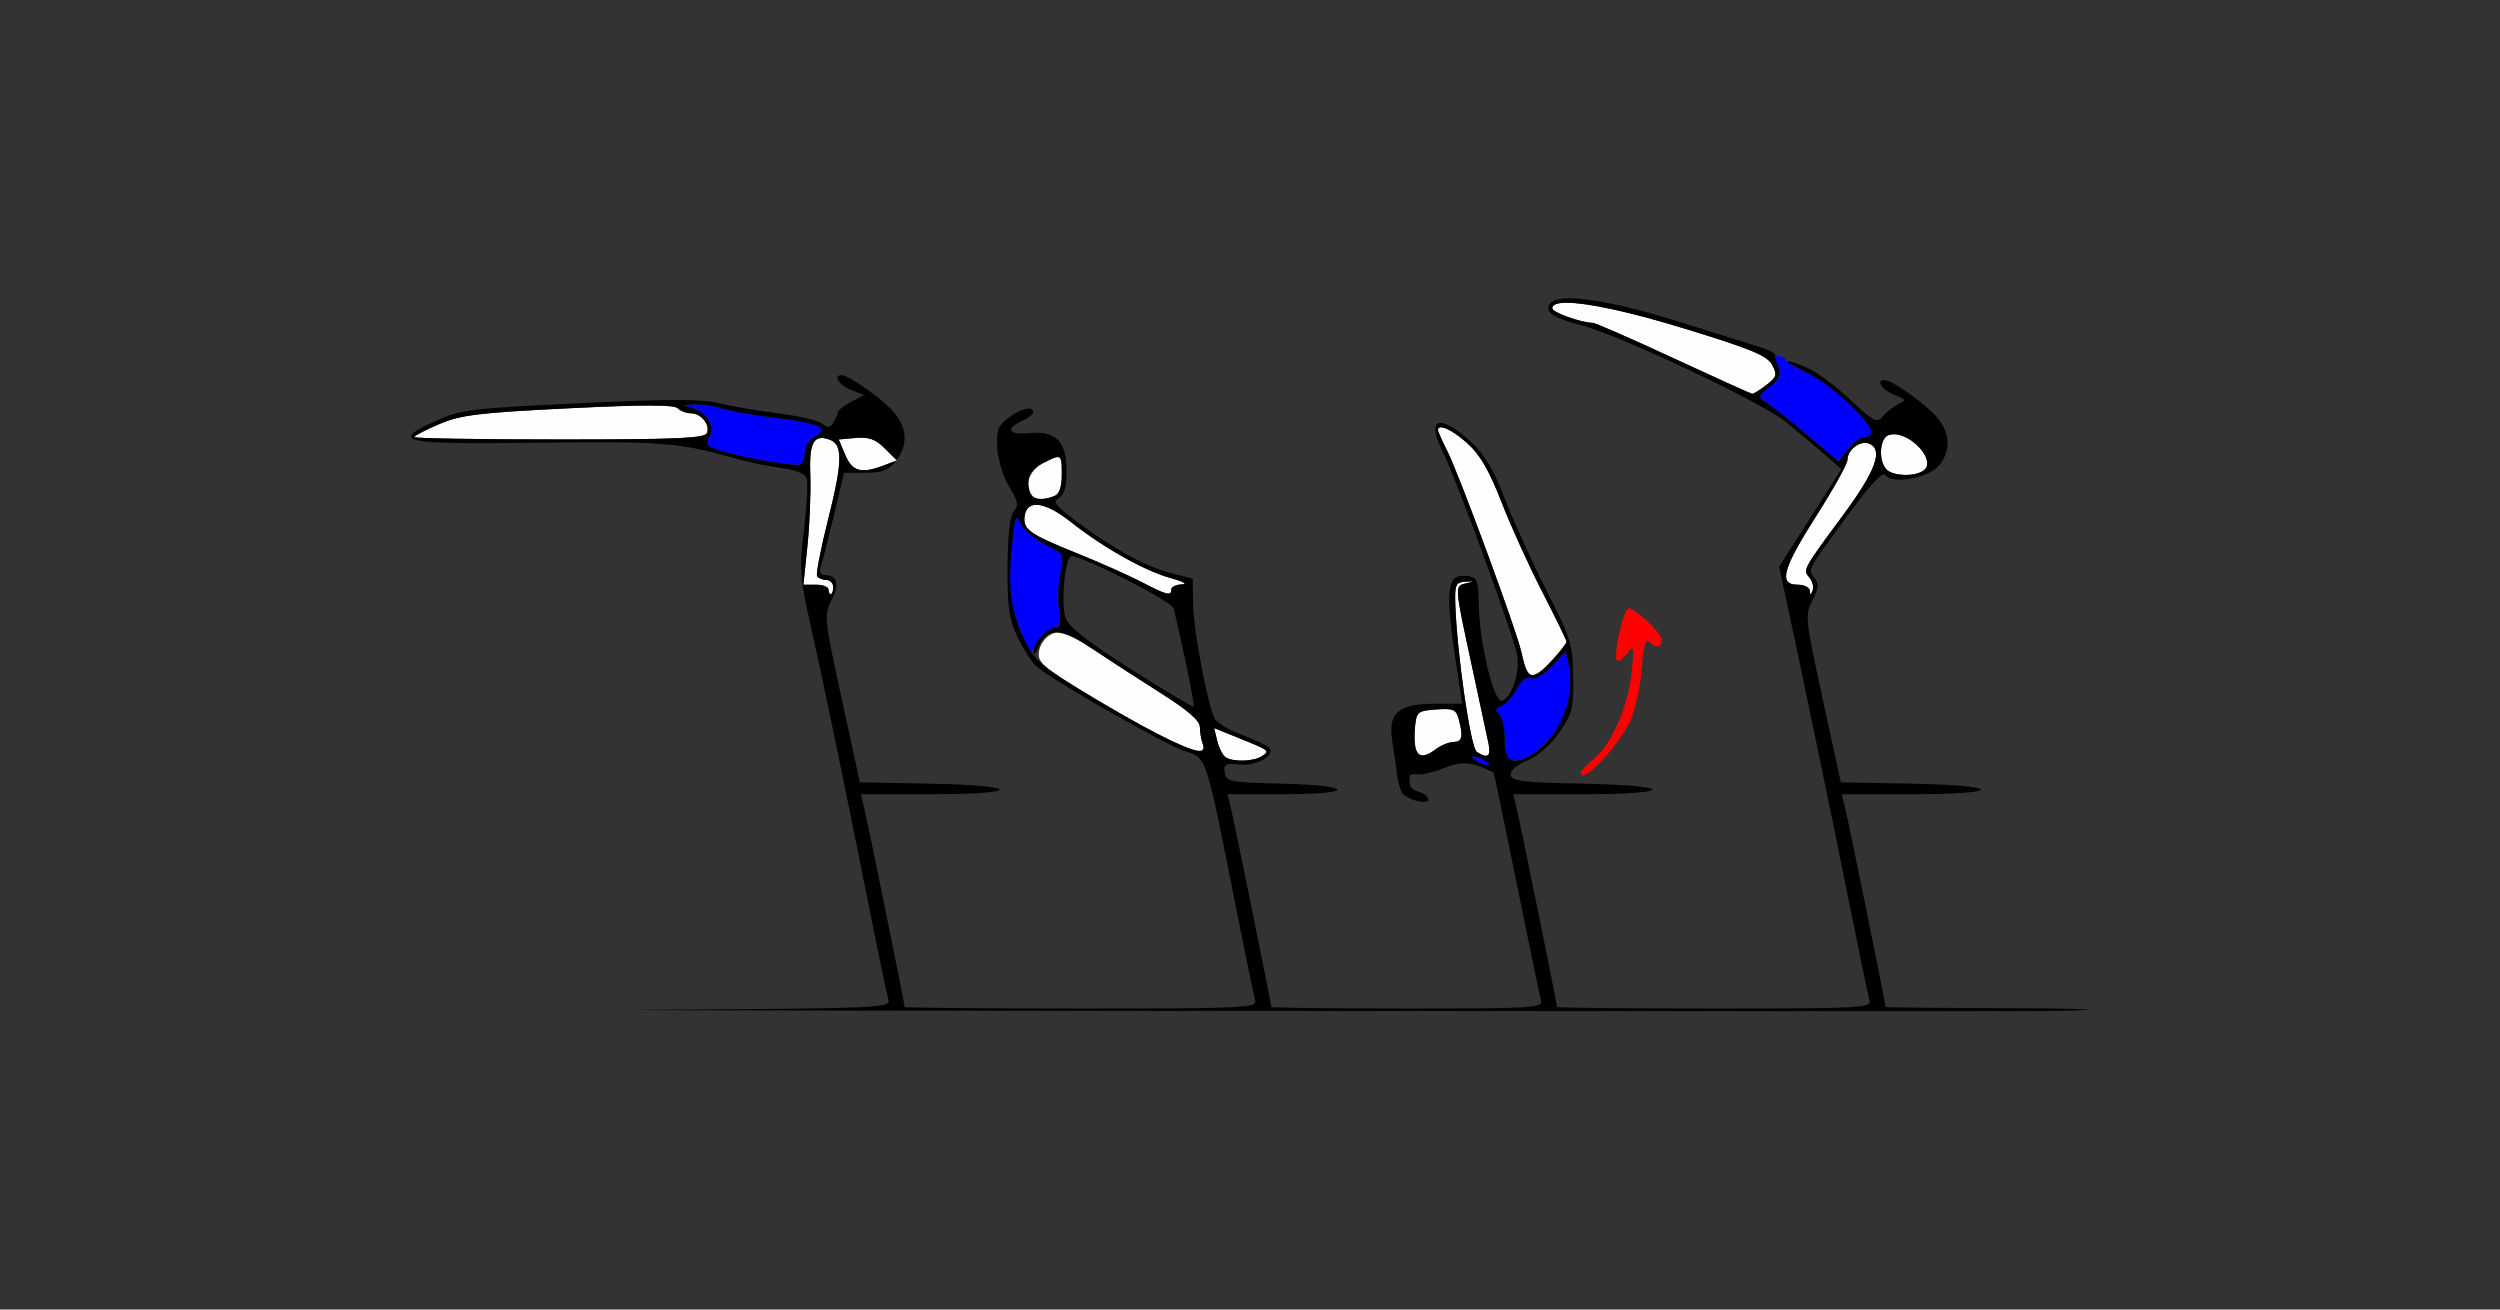 <?xml version="1.0" encoding="UTF-8" standalone="no"?>
<!-- Created with Inkscape (http://www.inkscape.org/) -->

<svg
   xmlns:dc="http://purl.org/dc/elements/1.1/"
   xmlns:cc="http://creativecommons.org/ns#"
   xmlns:rdf="http://www.w3.org/1999/02/22-rdf-syntax-ns#"
   xmlns:svg="http://www.w3.org/2000/svg"
   xmlns="http://www.w3.org/2000/svg"
   xmlns:sodipodi="http://sodipodi.sourceforge.net/DTD/sodipodi-0.dtd"
   xmlns:inkscape="http://www.inkscape.org/namespaces/inkscape"
   version="1.1"
   width="525"
   height="275"
   id="svg2"
   inkscape:version="0.91 r13725"
   sodipodi:docname="ub320400.svg">
  <rect width="100%" height="100%" fill="#333333" stroke="none"/>
  <sodipodi:namedview
     pagecolor="#b3b3b3"
     bordercolor="#666666"
     borderopacity="1"
     objecttolerance="10"
     gridtolerance="10"
     guidetolerance="10"
     inkscape:pageopacity="0"
     inkscape:pageshadow="2"
     inkscape:window-width="1486"
     inkscape:window-height="929"
     id="namedview11"
     showgrid="false"
     inkscape:zoom="0.96518987"
     inkscape:cx="185.07961"
     inkscape:cy="28.421236"
     inkscape:window-x="0"
     inkscape:window-y="0"
     inkscape:window-maximized="0"
     inkscape:current-layer="svg2" />
  <defs
     id="defs6" />
  <g
     id="g2987"
     transform="translate(65.974,22.788)">
    <path
       d="m 191.404,136.235 c -0.603,-0.404 -1.393,-1.948 -1.756,-3.432 l -0.66,-2.697 5.256,2.127 c 6.485,2.625 6.533,2.664 4.727,3.806 -1.758,1.112 -6.035,1.223 -7.567,0.196 z m 39.994,-1.639 c -0.296,-0.773 -0.395,-2.91 -0.219,-4.75 0.301,-3.142 0.57,-3.363 4.44,-3.646 3.579,-0.262 4.201,9.1e-4 4.736,2 0.997,3.722 0.75,4.799 -1.106,4.833 -0.963,0.018 -2.624,0.693 -3.691,1.5 -2.43,1.838 -3.474,1.854 -4.161,0.063 z m 12.757,0.522 c -1.303,-0.826 -4.188,-20.717 -4.515,-31.117 -0.126,-4.015 0.103,-4.514 2.124,-4.633 1.884,-0.111 1.926,-0.057 0.25,0.32 -2.562,0.575 -2.577,0.325 0.996,16.869 1.656,7.67 3.267,15.182 3.579,16.695 0.585,2.831 -0.094,3.351 -2.436,1.867 z m -63.939,-2.161 c -2.356,-1.046 -9.691,-5.136 -16.301,-9.089 -10.815,-6.467 -11.988,-7.443 -11.717,-9.754 0.174,-1.485 1.274,-3.05 2.61,-3.712 2.015,-0.999 3.097,-0.619 8.5,2.987 3.405,2.273 9.903,6.48 14.441,9.351 5.703,3.608 8.25,5.817 8.25,7.158 0,1.067 0.273,2.651 0.607,3.521 0.792,2.064 -0.993,1.935 -6.39,-0.462 z M 254.677,118.25 c -0.243,-0.412 -0.763,-2.25 -1.157,-4.083 C 252.568,109.73 240.396,76.696 237.938,71.878 236.872,69.789 236,67.837 236,67.54 c 0,-1.454 2.873,-0.178 6.135,2.725 2.664,2.371 4.596,5.696 7.233,12.449 1.979,5.068 5.855,13.594 8.615,18.949 2.76,5.354 5.017,9.995 5.017,10.313 0,0.318 -1.325,2.029 -2.944,3.801 -2.911,3.188 -4.523,3.928 -5.38,2.473 z M 108,101 c 0,-0.55 -1.183,-1 -2.629,-1 l -2.629,0 0.853,-8.25 c 0.469,-4.537 0.736,-11.233 0.592,-14.879 -0.27,-6.839 0.753,-8.599 4.222,-7.267 2.609,1.001 2.516,4.838 -0.394,16.339 -1.593,6.293 -2.671,11.806 -2.397,12.25 C 105.893,98.637 106.766,99 107.559,99 108.352,99 109,99.675 109,100.5 c 0,0.825 -0.225,1.5 -0.5,1.5 -0.275,0 -0.5,-0.45 -0.5,-1 z m 65.717,-1.582 c -2.63,-1.369 -8.669,-4.056 -13.418,-5.971 -10.116,-4.078 -11.498,-5.057 -11.097,-7.86 0.51,-3.569 4.23,-3.083 9.737,1.27 6.838,5.405 15.623,10.324 21.061,11.793 2.511,0.678 3.506,1.245 2.25,1.283 C 181.012,99.97 180,100.45 180,101 c 0,1.44 -0.922,1.208 -6.283,-1.582 z M 314.079,101.25 C 314.036,100.562 312.875,100 311.5,100 c -4.049,0 -3.124,-3.361 4,-14.537 3.575,-5.608 6.5,-10.876 6.5,-11.707 0,-2.088 2.658,-4.101 4.487,-3.399 3.104,1.191 1.523,5.624 -5.31,14.891 -8.669,11.756 -8.57,11.574 -7.169,13.263 0.649,0.782 0.949,2 0.665,2.706 -0.398,0.991 -0.534,0.998 -0.595,0.034 z M 150.667,81.333 c -1.74,-1.74 -0.528,-5.354 2.284,-6.808 C 156.962,72.451 157,72.473 157,76.893 c 0,2.627 -0.514,4.09 -1.582,4.5 -2.068,0.794 -3.922,0.77 -4.752,-0.06 z M 330.2,75.8 c -1.728,-1.728 -1.488,-6.476 0.363,-7.186 3.905,-1.498 10.611,5.394 7.294,7.495 C 335.88,77.362 331.589,77.189 330.2,75.8 Z m -218.671,-3.05 -1.374,-3.25 3.58,-0.32 c 2.759,-0.246 4.159,0.259 6.105,2.205 l 2.525,2.525 -2.748,1.045 c -4.743,1.803 -6.608,1.294 -8.088,-2.205 z M 21.017,69 c 0.009,-0.275 2.372,-1.503 5.25,-2.729 4.514,-1.923 8.238,-2.379 27.117,-3.316 15.49,-0.769 22.196,-0.775 22.95,-0.021 C 76.92,63.52 78.155,64 79.078,64 c 2.158,0 4.11,2.348 3.428,4.123 C 82.072,69.251 76.452,69.5 51.488,69.5 34.719,69.5 21.008,69.275 21.017,69 Z M 285.5,52.451 c -8.8,-4.083 -16.45,-7.432 -17,-7.443 -2.515,-0.048 -8.5,-2.199 -8.5,-3.055 0,-2.542 11.134,-0.838 27.705,4.239 14.097,4.319 17.432,5.696 18.464,7.624 1.119,2.092 0.986,2.562 -1.205,4.246 -1.355,1.041 -2.689,1.875 -2.964,1.853 -0.275,-0.022 -7.7,-3.381 -16.5,-7.464 z"
       id="path2997"
       style="fill:#fefefe"
       inkscape:connector-curvature="0"
       sodipodi:nodetypes="sscsssssssssssssssssssssssssssssssssssssscssssssssssssssssscsssssscccsssssssssscsscsscsssssscssssssss" />
    <path
       d="m 266,139.435 c 0,-0.311 1.29,-1.65 2.867,-2.977 3.699,-3.112 7.163,-11.222 7.836,-18.344 0.491,-5.198 0.417,-5.466 -1.005,-3.616 -0.844,1.099 -1.806,1.727 -2.138,1.396 C 272.72,115.053 274.976,105 276.006,105 c 1.527,0 6.994,5.15 6.994,6.589 0,1.673 -1.182,1.829 -2.661,0.35 -0.748,-0.748 -1.211,0.947 -1.57,5.75 -0.28,3.746 -1.334,8.611 -2.342,10.811 C 273.881,134.058 266,142.323 266,139.435 Z"
       id="path2993"
       style="fill:#fe0000"
       inkscape:connector-curvature="0"
       sodipodi:nodetypes="sssssssssss" />
    <path
       d="m 244,137 c -0.825,-0.533 -1.05,-0.969 -0.5,-0.969 0.55,0 1.675,0.436 2.5,0.969 0.825,0.533 1.05,0.969 0.5,0.969 -0.55,0 -1.675,-0.436 -2.5,-0.969 z m 6.667,-0.667 C 250.3,135.967 250,134.032 250,132.033 c 0,-1.998 -0.525,-4.159 -1.167,-4.801 -0.89,-0.89 -0.762,-1.323 0.537,-1.821 0.937,-0.36 2.366,-1.934 3.175,-3.498 0.952,-1.84 1.997,-2.642 2.962,-2.272 0.895,0.343 2.658,-0.677 4.409,-2.551 l 2.918,-3.123 0.667,3.038 c 0.981,4.467 -0.307,10.344 -3.098,14.126 -3.368,4.565 -7.935,7.005 -9.737,5.203 z M 148.73,110.636 c -2.592,-6.307 -3.035,-9.892 -2.253,-18.232 0.632,-6.741 0.854,-7.367 1.873,-5.276 0.636,1.305 2.971,3.29 5.19,4.413 3.982,2.015 4.022,2.09 3.184,6 -0.467,2.178 -0.607,5.545 -0.311,7.483 0.451,2.953 0.18,3.682 -1.67,4.5 -1.214,0.537 -2.682,1.938 -3.261,3.112 -0.986,2 -1.161,1.873 -2.752,-2 z M 95,74.037 c -2.475,-0.383 -6.418,-1.241 -8.763,-1.908 -3.863,-1.099 -4.16,-1.404 -3.17,-3.254 1.294,-2.417 -0.907,-5.495 -4.421,-6.183 -1.504,-0.294 -1.219,-0.46 0.955,-0.556 1.705,-0.075 4.405,0.301 6,0.836 1.595,0.535 6.7,1.433 11.346,1.997 9.229,1.119 11.462,2.207 8.161,3.974 C 103.839,69.621 103,71.052 103,72.535 c 0,2.667 -0.21,2.706 -8,1.502 z m 223.458,-1.106 c -0.363,-0.588 -3.948,-3.681 -7.966,-6.874 l -7.306,-5.806 2.657,-2.022 c 2.34,-1.781 2.507,-2.274 1.399,-4.126 C 306.186,52.339 306.226,52 307.492,52 308.321,52 309,52.34 309,52.756 c 0,0.416 2.186,1.759 4.859,2.985 C 318.477,57.859 327,65.796 327,67.978 327,68.54 326.358,69 325.573,69 c -0.785,0 -2.312,1.125 -3.394,2.5 -2.184,2.776 -2.754,2.996 -3.721,1.431 z"
       id="path2991"
       style="fill:#0000fe"
       inkscape:connector-curvature="0"
       sodipodi:nodetypes="sssssssssssscsssssssssssssssssssssssscsssssssss" />
    <path
       style="fill:#000000"
       d="m 263.309,39.881 c -2.055,0.042 -3.388,0.439 -3.863,1.207 -1.043,1.688 0.795,2.903 6.732,4.453 8.11,2.118 37.61,16.056 42.807,20.225 2.484,1.993 6.14,5.052 8.125,6.799 l 3.609,3.176 -6.543,10.238 -6.543,10.24 1.23,5.641 c 2.706,12.404 10.44,49.638 13.738,66.141 1.923,9.625 3.731,18.288 4.016,19.25 0.486,1.642 -1.525,1.75 -32.549,1.75 C 275.881,189 261,188.856 261,188.68 c 0,-0.639 -7.849,-39.252 -8.523,-41.93 l -0.693,-2.75 14.607,0 c 19.548,0 19.441,-1.855 -0.129,-2.223 -12.163,-0.228 -14.784,-0.539 -15.01,-1.777 -0.168,-0.92 1.181,-2.11 3.486,-3.074 2.278,-0.953 4.945,-3.285 6.762,-5.916 2.699,-3.908 2.99,-5.076 2.898,-11.654 -0.095,-6.787 -0.496,-8.085 -5.58,-18.084 C 255.806,95.347 251.866,86.675 250.061,82 c -2.495,-6.463 -4.275,-9.399 -7.422,-12.248 -6.312,-5.715 -9.178,-4.689 -5.738,2.053 2.681,5.256 14.898,38.603 15.691,42.832 0.697,3.718 -0.97,8.911 -3.127,9.738 -1.692,0.649 -4.8,-12.274 -4.898,-20.375 -0.058,-4.789 -0.337,-5.539 -2.154,-5.799 -4.908,-0.701 -5.14,2.294 -1.828,23.549 l 0.506,3.25 -5.889,0 c -7.464,0 -9.74,1.986 -8.822,7.705 0.335,2.087 0.805,5.314 1.043,7.172 0.238,1.857 0.803,3.72 1.256,4.139 1.461,1.35 5.322,2.162 5.322,1.119 0,-0.55 -0.9,-1.286 -2,-1.635 -1.831,-0.581 -2.124,-1.074 -1.934,-3.25 0.036,-0.413 0.756,-0.606 1.602,-0.432 0.845,0.175 3.363,-0.414 5.594,-1.307 3.84,-1.536 5.652,-1.377 10.41,0.916 0.095,0.046 2.262,10.431 4.814,23.078 2.553,12.647 4.867,23.782 5.145,24.744 0.472,1.638 -1.33,1.75 -28.062,1.75 C 213.856,189 201,188.856 201,188.68 c 0,-0.639 -7.849,-39.252 -8.523,-41.93 l -0.693,-2.75 11.609,0 c 15.421,0 15.302,-1.848 -0.143,-2.219 -10.984,-0.263 -11.768,-0.416 -12.043,-2.336 -0.254,-1.775 0.153,-2.003 3,-1.684 3.68,0.413 7.955,-2.007 6.293,-3.562 -0.55,-0.515 -3.158,-1.739 -5.797,-2.721 -2.638,-0.982 -5.156,-2.505 -5.596,-3.383 -1.511,-3.018 -4.455,-18.601 -4.531,-23.982 L 184.5,98.727 179.93,97.562 c -5.228,-1.33 -12.036,-5.051 -19.814,-10.83 -4.468,-3.32 -5.107,-4.157 -3.75,-4.916 C 157.524,81.168 158,79.505 158,76.105 c 0,-6.249 -2.24,-8.483 -7.959,-7.938 -4.359,0.416 -4.992,-0.953 -1.227,-2.654 1.202,-0.543 2.186,-1.33 2.186,-1.75 0,-1.416 -2.713,-0.776 -5.283,1.246 -2.162,1.701 -2.509,2.686 -2.256,6.436 0.164,2.435 1.297,6.044 2.518,8.02 1.832,2.964 1.997,3.858 0.947,5.123 -0.837,1.009 -1.288,5.015 -1.32,11.723 -0.042,8.488 0.316,10.952 2.137,14.752 1.202,2.509 2.988,5.26 3.971,6.115 3.371,2.933 26.866,16.362 31.029,17.736 4.795,1.583 4.386,0.338 10.885,33.086 1.91,9.625 3.705,18.288 3.99,19.25 0.487,1.645 -1.716,1.75 -36.549,1.75 C 140.681,189 124,188.856 124,188.68 c 0,-0.639 -7.849,-39.252 -8.523,-41.93 l -0.693,-2.75 14.607,0 c 19.526,0 19.449,-1.855 -0.092,-2.223 L 114.6,141.5 110.791,124 C 107.148,107.263 107.051,106.363 108.602,103.336 110.328,99.965 109.862,98 107.334,98 c -0.851,0 -1.338,-0.562 -1.082,-1.25 0.256,-0.688 1.491,-5.525 2.744,-10.75 l 2.277,-9.5 4.451,0 c 3.472,0 4.872,-0.52 6.363,-2.361 0.046,-0.057 0.083,-0.115 0.127,-0.172 l -2.598,0.988 c -4.743,1.803 -6.608,1.295 -8.088,-2.205 l -1.373,-3.25 3.578,-0.32 c 2.759,-0.246 4.159,0.259 6.105,2.205 l 2.465,2.465 c 2.698,-3.575 2.145,-7.625 -1.555,-11.102 -3.345,-3.144 -8.674,-6.738 -10,-6.744 -1.87,-0.009 -0.477,2.151 2,3.102 l 2.75,1.055 -2.75,1.451 c -1.512,0.798 -2.758,1.775 -2.766,2.17 -0.008,0.395 -0.424,1.365 -0.924,2.154 -0.713,1.127 -1.218,1.18 -2.346,0.244 -0.79,-0.656 -4.987,-1.635 -9.326,-2.176 C 93.05,63.463 87.443,62.502 84.928,61.867 81.467,60.994 74.366,60.999 55.729,61.889 32.751,62.986 30.727,63.236 25.5,65.629 15.811,70.065 18.029,70.531 47.084,70.178 72.971,69.863 76.492,70.138 88,73.367 c 3.025,0.849 7.598,1.811 10.162,2.137 2.836,0.36 4.891,1.191 5.248,2.121 0.323,0.84 0.083,5.656 -0.531,10.701 -1.039,8.538 -0.934,9.975 1.49,20.736 2.645,11.739 5.89,27.394 12.219,58.938 1.931,9.625 3.742,18.283 4.025,19.24 0.484,1.635 -2.476,1.757 -48.799,2.01 -27.123,0.148 82.536,0.281 243.686,0.297 15.251,0.001 28.19,-0.005 42.746,-0.006 12.313,0 14.473,-0.296 14.473,-0.296 0,0 -2.817,-0.296 -14.473,-0.296 C 341.687,188.893 330,188.795 330,188.68 c 0,-0.639 -7.849,-39.252 -8.523,-41.93 l -0.693,-2.75 14.607,0 c 19.526,0 19.449,-1.855 -0.092,-2.223 L 320.6,141.5 316.791,124 c -3.669,-16.856 -3.748,-17.619 -2.156,-20.725 1.323,-2.58 1.406,-3.519 0.422,-4.705 -1.457,-1.756 -1.583,-1.519 7.225,-13.463 4.775,-6.475 7.172,-8.991 7.721,-8.104 1.245,2.015 9.108,0.581 11.238,-2.051 2.807,-3.467 2.245,-7.695 -1.49,-11.205 -3.345,-3.144 -8.674,-6.738 -10,-6.744 -1.873,-0.009 -0.475,2.151 2,3.092 2.62,0.996 2.655,1.096 0.75,2.1 -1.1,0.58 -2.554,1.747 -3.23,2.594 -1.067,1.335 -1.96,0.847 -6.738,-3.672 -3.03,-2.866 -7.075,-5.865 -8.988,-6.664 -5.577,-2.33 -5.509,-1.606 0.105,1.111 C 318.544,57.934 327,65.796 327,67.979 327,68.541 326.357,69 325.572,69 c -0.785,0 -2.336,1.155 -3.447,2.568 l -2.021,2.57 -6.564,-5.568 c -3.611,-3.063 -7.451,-6.123 -8.533,-6.799 -1.911,-1.193 -1.891,-1.288 0.682,-3.34 2.015,-1.607 2.452,-2.568 1.822,-4.021 -0.455,-1.05 -0.766,-2.216 -0.691,-2.59 0.074,-0.374 -1.317,-1.134 -3.092,-1.689 -1.775,-0.555 -9.79,-3.062 -17.811,-5.57 -10.068,-3.148 -18.086,-4.772 -22.607,-4.68 z m -141.004,33.969 c -0.03,0.039 -0.059,0.078 -0.09,0.117 l 0.15,-0.057 z m 140.783,-33.062 c 4.402,0.018 13.225,1.914 24.617,5.404 14.097,4.319 17.433,5.697 18.465,7.625 1.119,2.092 0.986,2.563 -1.205,4.246 -1.355,1.041 -2.69,1.874 -2.965,1.852 -0.275,-0.022 -7.7,-3.38 -16.5,-7.463 -8.8,-4.083 -16.45,-7.433 -17,-7.443 -2.515,-0.048 -8.5,-2.199 -8.5,-3.055 0,-0.794 1.087,-1.174 3.088,-1.166 z M 79.602,62.137 c 1.705,-0.075 4.405,0.301 6,0.836 1.595,0.535 6.7,1.433 11.346,1.996 9.229,1.119 11.462,2.208 8.16,3.975 C 103.839,69.622 103,71.052 103,72.535 c 0,1.732 -0.521,2.426 -1.75,2.332 C 97.374,74.571 90.26,73.274 86.236,72.129 82.374,71.03 82.076,70.725 83.066,68.875 c 1.294,-2.417 -0.906,-5.496 -4.42,-6.184 -1.504,-0.294 -1.219,-0.459 0.955,-0.555 z m -9.217,0.236 c 3.707,-0.003 5.572,0.183 5.949,0.561 C 76.92,63.52 78.155,64 79.078,64 c 2.158,0 4.11,2.348 3.428,4.123 C 82.072,69.25 76.453,69.5 51.488,69.5 34.72,69.5 21.008,69.275 21.018,69 c 0.009,-0.275 2.372,-1.502 5.25,-2.729 4.514,-1.923 8.238,-2.379 27.117,-3.316 7.745,-0.384 13.293,-0.579 17,-0.582 z M 236.5,66.943 c 0.961,-0.118 3.188,1.145 5.635,3.322 2.664,2.371 4.596,5.694 7.232,12.447 1.979,5.068 5.856,13.595 8.615,18.949 2.76,5.354 5.018,9.996 5.018,10.314 0,0.318 -1.324,2.028 -2.943,3.801 -4.246,4.648 -5.247,4.401 -6.537,-1.611 C 252.567,109.729 240.395,76.697 237.938,71.879 236.872,69.79 236,67.836 236,67.539 c 0,-0.364 0.18,-0.556 0.5,-0.596 z m 95.635,1.477 c 3.854,0.344 8.625,5.85 5.723,7.689 -1.977,1.253 -6.269,1.08 -7.658,-0.309 -1.728,-1.728 -1.488,-6.477 0.363,-7.188 0.488,-0.187 1.022,-0.243 1.572,-0.193 z m -225.426,0.773 c 0.486,0.019 1.051,0.161 1.701,0.41 2.609,1.001 2.516,4.837 -0.395,16.338 -1.593,6.293 -2.671,11.806 -2.396,12.25 C 105.894,98.636 106.766,99 107.559,99 108.351,99 109,99.675 109,100.5 c 0,0.825 -0.225,1.5 -0.5,1.5 -0.275,0 -0.5,-0.45 -0.5,-1 0,-0.55 -1.183,-1 -2.629,-1 l -2.629,0 0.854,-8.25 c 0.469,-4.537 0.735,-11.233 0.592,-14.879 -0.219,-5.557 0.415,-7.761 2.521,-7.678 z m 219.061,1.021 c 0.248,0.008 0.488,0.055 0.717,0.143 3.104,1.191 1.525,5.624 -5.309,14.891 -8.669,11.756 -8.572,11.573 -7.17,13.262 0.649,0.782 0.95,2.001 0.666,2.707 -0.398,0.991 -0.535,0.998 -0.596,0.033 C 314.035,100.562 312.875,100 311.5,100 c -4.049,0 -3.124,-3.362 4,-14.537 3.575,-5.608 6.5,-10.876 6.5,-11.707 0,-1.827 2.035,-3.597 3.77,-3.541 z M 155.994,73.197 C 156.985,73.086 157,74.13 157,76.893 c 0,2.627 -0.514,4.09 -1.582,4.5 C 151.693,82.822 150,81.875 150,78.359 c 0,-1.544 0.977,-2.813 2.951,-3.834 1.505,-0.778 2.449,-1.261 3.043,-1.328 z m -4.398,10.02 c 1.714,-0.032 4.246,1.192 7.344,3.641 6.838,5.405 15.622,10.324 21.061,11.793 2.511,0.678 3.506,1.244 2.25,1.281 C 181.012,99.969 180,100.45 180,101 c 0,1.44 -0.923,1.208 -6.283,-1.582 -2.63,-1.369 -8.668,-4.056 -13.418,-5.971 -10.116,-4.078 -11.498,-5.057 -11.098,-7.859 0.223,-1.561 1.062,-2.346 2.395,-2.371 z m -4.004,2.84 c 0.199,0.026 0.439,0.416 0.758,1.07 0.636,1.305 2.971,3.292 5.189,4.414 3.982,2.015 4.024,2.09 3.186,6 -0.467,2.178 -0.591,5.646 -0.275,7.709 0.425,2.773 0.22,3.75 -0.783,3.75 -1.749,0 -4.686,3.239 -4.604,5.078 0.035,0.782 0.474,0.399 0.977,-0.852 1.729,-4.304 4.658,-4.249 11.344,0.213 3.364,2.245 9.83,6.429 14.367,9.299 5.703,3.608 8.25,5.818 8.25,7.158 0,1.067 0.274,2.652 0.607,3.521 0.373,0.971 0.083,1.565 -0.75,1.537 -2.288,-0.077 -12.822,-5.45 -23.857,-12.166 -8.997,-5.475 -10.811,-7.027 -12.666,-10.84 -2.979,-6.123 -3.668,-10.892 -2.844,-19.684 0.427,-4.558 0.664,-6.267 1.102,-6.209 z M 159.066,94 c 2.375,0 20.939,9.454 21.369,10.883 0.268,0.89 1.402,5.858 2.52,11.041 1.117,5.183 1.905,9.55 1.75,9.705 -0.155,0.155 -6.037,-3.363 -13.072,-7.816 -8.787,-5.563 -13.103,-8.914 -13.789,-10.705 C 156.712,104.152 157.659,94 159.066,94 Z m 83.77,5.316 c 0.728,-0.014 0.437,0.087 -0.82,0.369 -2.562,0.575 -2.577,0.326 0.996,16.869 1.656,7.67 3.268,15.183 3.58,16.695 0.585,2.831 -0.094,3.351 -2.436,1.867 -1.303,-0.826 -4.19,-20.717 -4.516,-31.117 -0.126,-4.015 0.104,-4.514 2.125,-4.633 0.471,-0.028 0.828,-0.046 1.07,-0.051 z m 19.998,14.65 0.668,3.039 c 1.467,6.681 -2.252,15.617 -7.777,18.688 -4.367,2.427 -5.725,1.558 -5.725,-3.66 0,-1.998 -0.526,-4.159 -1.168,-4.801 -0.89,-0.89 -0.762,-1.322 0.537,-1.82 0.937,-0.36 2.367,-1.934 3.176,-3.498 0.952,-1.84 1.998,-2.644 2.963,-2.273 0.895,0.343 2.658,-0.677 4.408,-2.551 z m -25.039,12.152 c 1.71,0.057 2.159,0.581 2.561,2.08 0.997,3.722 0.751,4.798 -1.105,4.832 -0.963,0.018 -2.624,0.693 -3.691,1.5 -3.566,2.697 -4.945,1.222 -4.379,-4.686 0.301,-3.142 0.569,-3.364 4.439,-3.646 0.895,-0.065 1.606,-0.099 2.176,-0.08 z m -48.807,3.986 5.256,2.127 c 6.485,2.625 6.533,2.664 4.727,3.807 -1.758,1.112 -6.034,1.222 -7.566,0.195 -0.603,-0.404 -1.393,-1.948 -1.756,-3.432 z M 243.5,136.031 c 0.55,0 1.675,0.436 2.5,0.969 0.825,0.533 1.05,0.969 0.5,0.969 -0.55,0 -1.675,-0.436 -2.5,-0.969 -0.825,-0.533 -1.05,-0.969 -0.5,-0.969 z"
       id="path2989"
       inkscape:connector-curvature="0"
       sodipodi:nodetypes="sssscccccssssccssssssssssssssccsscsssccscssssccssssssscccssssssssssssssssssccscccsssccsccccccscssccccsssssssssssssssscccsccscccssssssssssssssscccssscsssccccsssssssssssssssssssssssscssssssssssssssssssssssssssscsssssssccssssssssssssssssssssssssscssssscssssssscsssssssssssccssssscccsscssssccssccsssss" />
  </g>
</svg>
